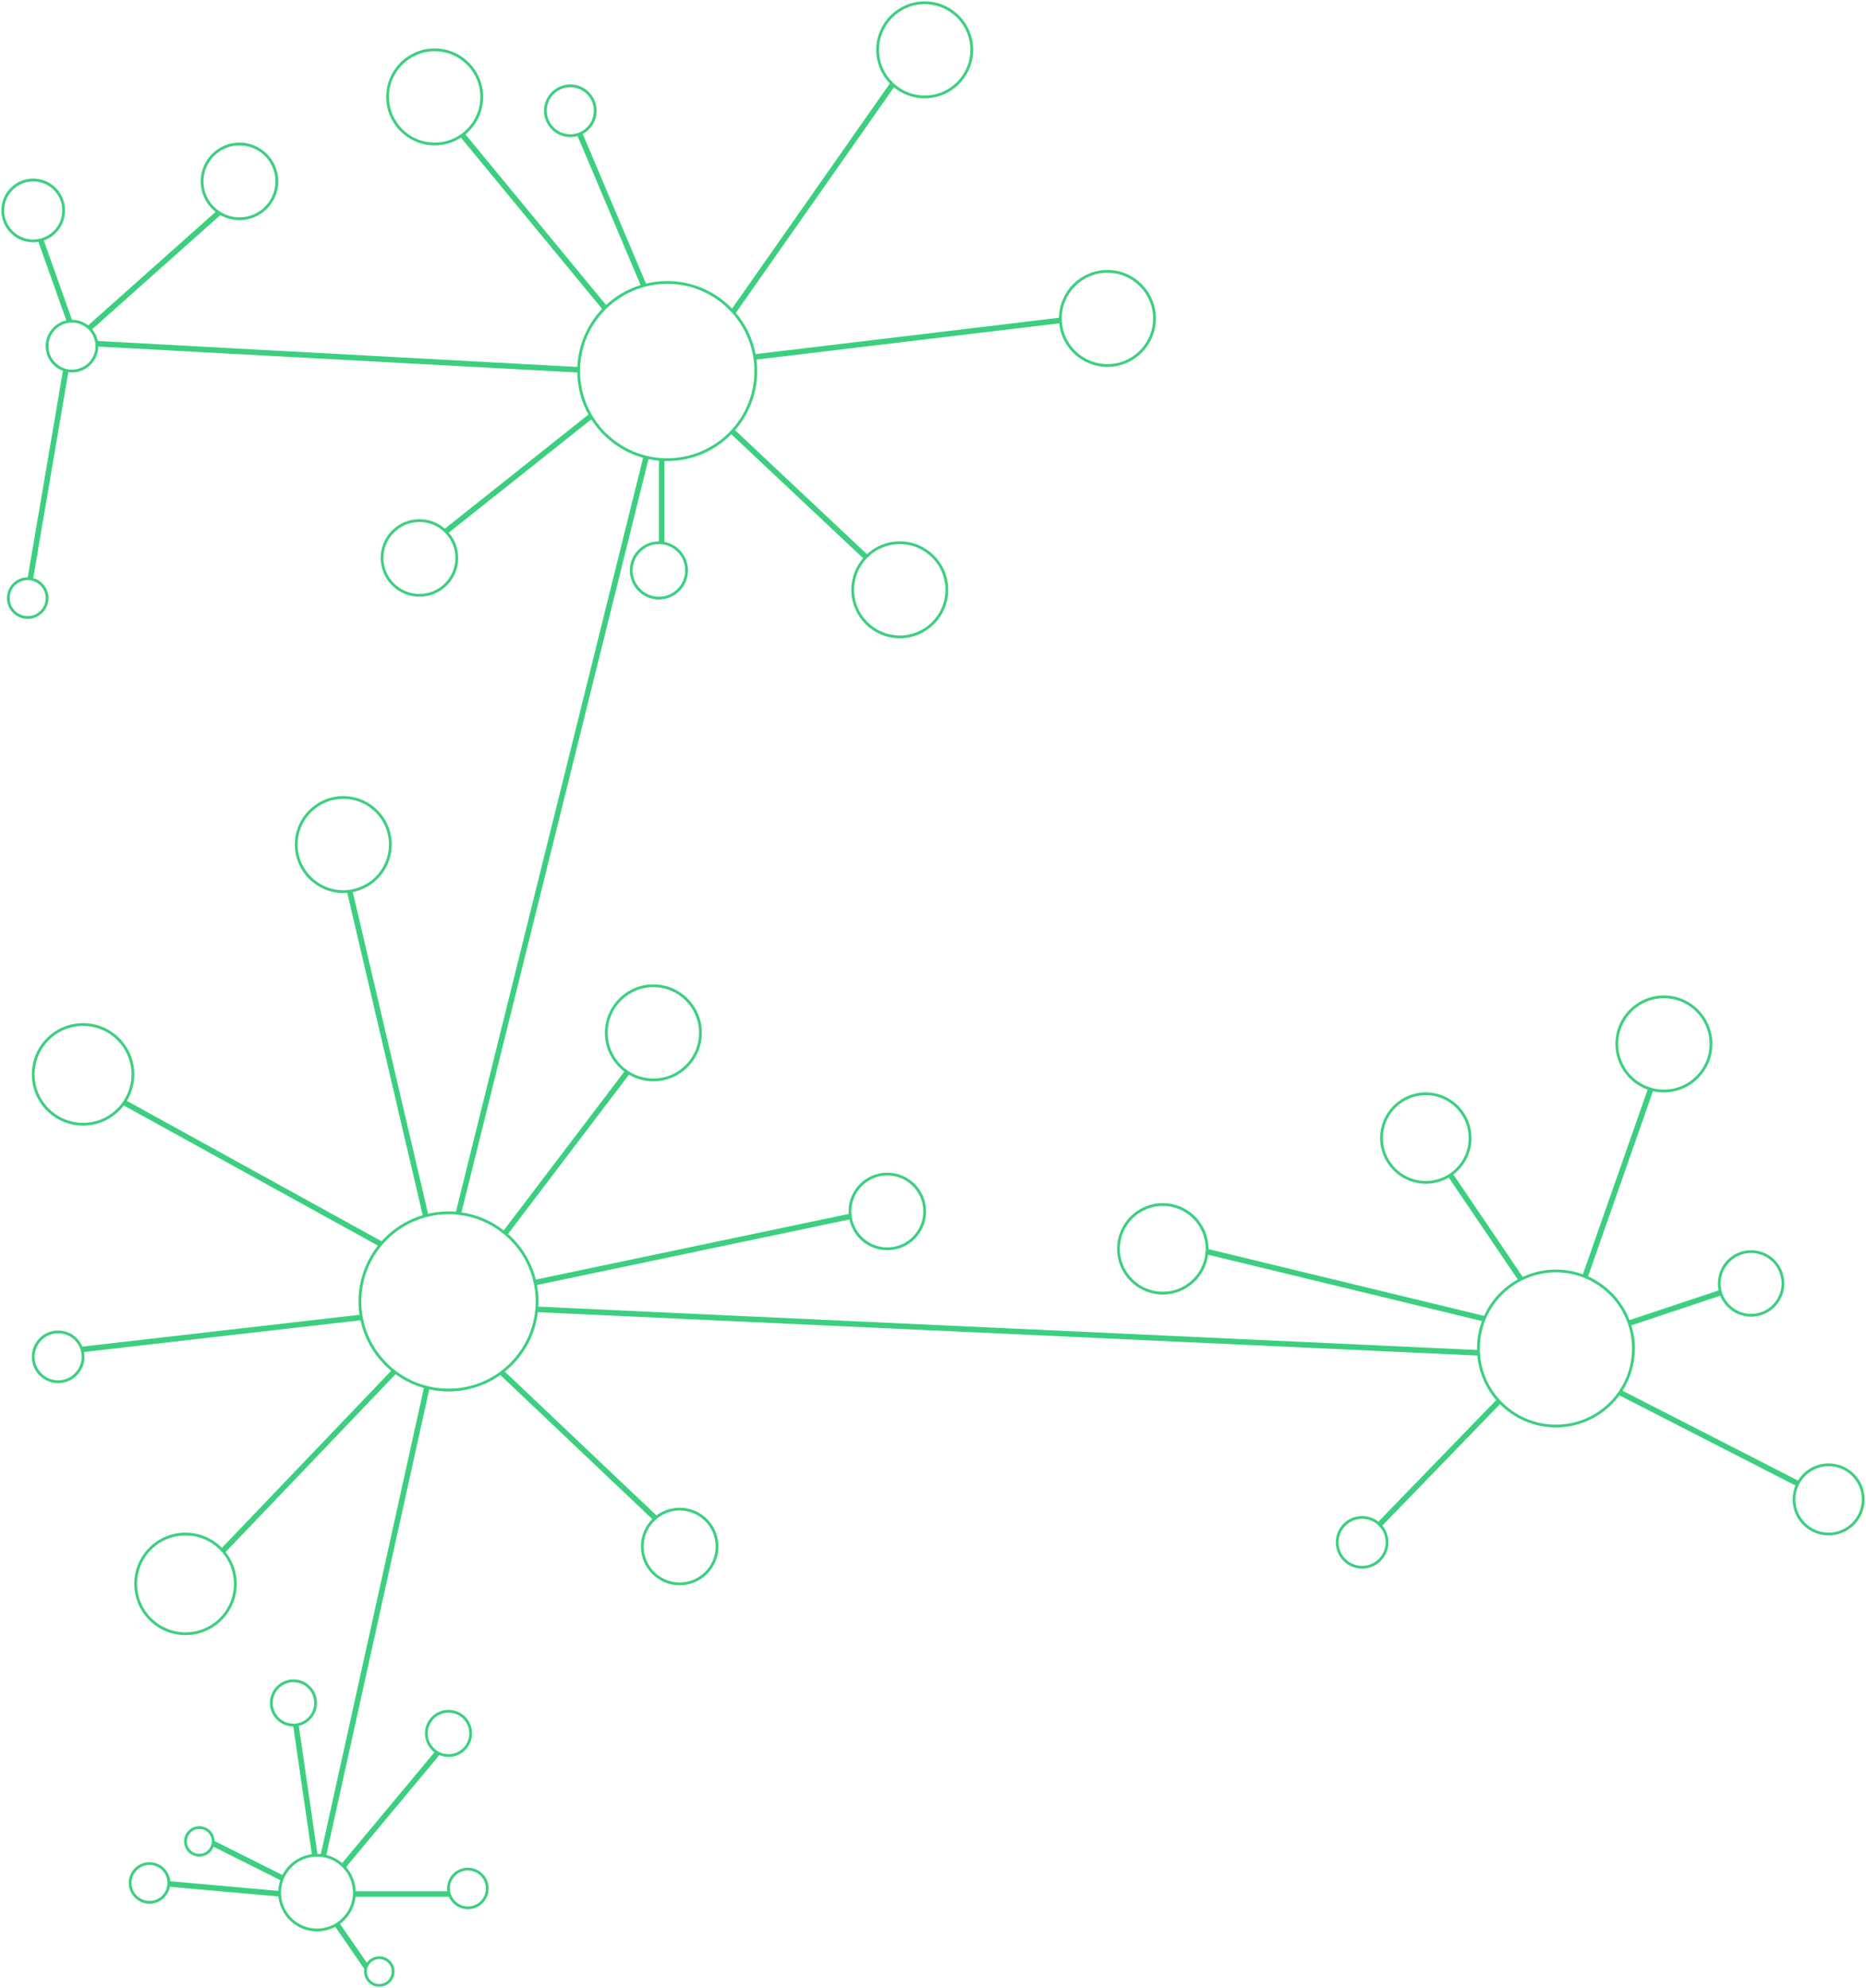 <?xml version="1.0" encoding="UTF-8" standalone="no"?>
<?xml-stylesheet type="text/css" href="../../css/svg-styles.css" ?>
<!-- <svg viewBox="0 0 444 1016" version="1.1" xmlns="http://www.w3.org/2000/svg" xmlns:xlink="http://www.w3.org/1999/xlink">
 --><svg  viewBox="0 0 674 718" version="1.1" xmlns="http://www.w3.org/2000/svg" xmlns:xlink="http://www.w3.org/1999/xlink" xmlns:sketch="http://www.bohemiancoding.com/sketch/ns">
    <!-- Generator: Sketch 3.4 (15588) - http://www.bohemiancoding.com/sketch -->
    <title>Line</title>
    <desc>Created with Sketch.</desc>
    <defs></defs>
    <g id="Page-1" stroke="none" stroke-width="1" fill="none" fill-rule="evenodd" sketch:type="MSPage">
        <path d="M193.915,472.357 C193.971,471.579 194,470.793 194,470 C194,467.837 193.785,465.723 193.376,463.68 L307.195,439.802 C308.288,446.161 313.829,451 320.5,451 C327.956,451 334,444.956 334,437.5 C334,430.044 327.956,424 320.5,424 C313.044,424 307,430.044 307,437.5 C307,437.941 307.021,438.378 307.063,438.808 L193.164,462.703 C191.593,455.967 187.895,450.049 182.816,445.695 L227.048,387.455 C229.648,389.068 232.715,390 236,390 C245.389,390 253,382.389 253,373 C253,363.611 245.389,356 236,356 C226.611,356 219,363.611 219,373 C219,378.745 221.85,383.824 226.213,386.902 L182.046,445.055 C177.555,441.442 172.068,439.016 166.062,438.255 L233.868,165.202 C235.374,165.545 236.921,165.782 238.5,165.904 L238.5,196.012 C238.334,196.004 238.168,196 238,196 C232.477,196 228,200.477 228,206 C228,211.523 232.477,216 238,216 C243.523,216 248,211.523 248,206 C248,200.987 244.311,196.835 239.5,196.112 L239.5,165.965 C239.997,165.988 240.497,166 241,166 C250.093,166 258.3,162.207 264.126,156.118 L312.438,201.546 C309.681,204.568 308,208.587 308,213 C308,222.389 315.611,230 325,230 C334.389,230 342,222.389 342,213 C342,203.611 334.389,196 325,196 C320.383,196 316.197,197.84 313.133,200.827 L264.806,155.385 C269.9,149.717 273,142.221 273,134 C273,132.447 272.889,130.92 272.676,129.426 L383.043,116.213 C383.665,125.036 391.019,132 400,132 C409.389,132 417,124.389 417,115 C417,105.611 409.389,98 400,98 C390.611,98 383,105.611 383,115 C383,115.07 383,115.141 383.001,115.211 L272.518,128.438 C271.495,122.597 268.887,117.302 265.155,113.01 L322.803,30.792 C325.794,33.412 329.711,35 334,35 C343.389,35 351,27.389 351,18 C351,8.611 343.389,1 334,1 C324.611,1 317,8.611 317,18 C317,22.737 318.938,27.022 322.063,30.104 L264.469,112.247 C258.625,105.944 250.273,102 241,102 C238.248,102 235.577,102.347 233.029,103.001 L209.848,48.138 C212.893,46.696 215,43.594 215,40 C215,35.029 210.971,31 206,31 C201.029,31 197,35.029 197,40 C197,44.971 201.029,49 206,49 C207.023,49 208.005,48.829 208.921,48.515 L232.056,103.267 C227.044,104.723 222.54,107.371 218.871,110.885 L167.402,48.447 C171.416,45.338 174,40.471 174,35 C174,25.611 166.389,18 157,18 C147.611,18 140,25.611 140,35 C140,44.389 147.611,52 157,52 C160.559,52 163.862,50.907 166.592,49.037 L218.157,111.591 C212.699,117.154 209.257,124.702 209.014,133.052 L34.894,123.617 C34.613,121.794 33.785,120.151 32.582,118.862 L79.52,77.058 C81.557,78.291 83.946,79 86.5,79 C93.956,79 100,72.956 100,65.5 C100,58.044 93.956,52 86.5,52 C79.044,52 73,58.044 73,65.5 C73,70.031 75.232,74.04 78.656,76.489 L31.858,118.168 C30.284,116.816 28.237,116 26,116 C25.885,116 25.77,116.002 25.655,116.006 L15.176,86.534 C19.703,85.172 23,80.971 23,76 C23,69.925 18.075,65 12,65 C5.925,65 1,69.925 1,76 C1,82.075 5.925,87 12,87 C12.754,87 13.491,86.924 14.202,86.78 L24.628,116.104 C20.309,116.764 17,120.496 17,125 C17,129.028 19.647,132.439 23.296,133.587 L10.439,209.014 C10.294,209.005 10.148,209 10,209 C6.134,209 3,212.134 3,216 C3,219.866 6.134,223 10,223 C13.866,223 17,219.866 17,216 C17,212.624 14.611,209.807 11.431,209.146 L24.269,133.834 C24.829,133.943 25.408,134 26,134 C30.971,134 35,129.971 35,125 C35,124.874 34.997,124.748 34.992,124.623 L209,134.052 C209.009,139.798 210.533,145.188 213.192,149.846 L160.66,191.583 C158.254,189.359 155.036,188 151.5,188 C144.044,188 138,194.044 138,201.5 C138,208.956 144.044,215 151.5,215 C158.956,215 165,208.956 165,201.5 C165,197.942 163.623,194.705 161.374,192.294 L213.707,150.714 C217.97,157.66 224.81,162.855 232.896,164.965 L165.06,438.144 C164.053,438.049 163.032,438 162,438 C159.326,438 156.728,438.328 154.246,438.946 L126.821,321.767 C134.867,320.423 141,313.428 141,305 C141,295.611 133.389,288 124,288 C114.611,288 107,295.611 107,305 C107,314.389 114.611,322 124,322 C124.617,322 125.226,321.967 125.826,321.903 L153.279,439.203 C147.256,440.905 141.955,444.326 137.939,448.903 L45.133,397.75 C46.947,394.941 48,391.593 48,388 C48,378.059 39.941,370 30,370 C20.059,370 12,378.059 12,388 C12,397.941 20.059,406 30,406 C35.988,406 41.292,403.076 44.565,398.579 L137.278,449.681 C132.73,455.207 130,462.285 130,470 C130,471.794 130.148,473.553 130.431,475.267 L29.436,486.857 C28.161,483.436 24.865,481 21,481 C16.029,481 12,485.029 12,490 C12,494.971 16.029,499 21,499 C25.971,499 30,494.971 30,490 C30,489.251 29.909,488.524 29.736,487.829 L130.611,476.253 C132.104,483.793 136.247,490.381 142.029,495.005 L80.16,559.719 C76.874,556.2 72.194,554 67,554 C57.059,554 49,562.059 49,572 C49,581.941 57.059,590 67,590 C76.941,590 85,581.941 85,572 C85,567.614 83.431,563.594 80.824,560.471 L142.824,495.62 C146.034,498.027 149.712,499.844 153.696,500.912 L116.284,670.117 C115.7,670.04 115.105,670 114.5,670 C114.402,670 114.305,670.001 114.207,670.003 L107.367,622.884 C111.134,622.235 114,618.952 114,615 C114,610.582 110.418,607 106,607 C101.582,607 98,610.582 98,615 C98,619.418 101.582,623 106,623 C106.125,623 106.249,622.997 106.373,622.991 L113.205,670.061 C108.338,670.524 104.224,673.572 102.251,677.817 L76.996,665.189 C76.999,665.126 77,665.063 77,665 C77,662.239 74.761,660 72,660 C69.239,660 67,662.239 67,665 C67,667.761 69.239,670 72,670 C74.336,670 76.298,668.398 76.847,666.232 L101.863,678.74 C101.314,680.196 101.01,681.772 101,683.418 L60.998,679.846 C60.916,676.051 57.815,673 54,673 C50.134,673 47,676.134 47,680 C47,683.866 50.134,687 54,687 C57.58,687 60.532,684.313 60.949,680.846 L101.031,684.424 C101.506,691.449 107.355,697 114.5,697 C116.964,697 119.274,696.34 121.263,695.187 L132.116,710.924 C132.04,711.271 132,711.631 132,712 C132,714.761 134.239,717 137,717 C139.761,717 142,714.761 142,712 C142,709.239 139.761,707 137,707 C135.044,707 133.35,708.123 132.528,709.76 L122.109,694.653 C125.408,692.398 127.655,688.718 127.964,684.5 L162.46,684.5 C163.466,687.131 166.015,689 169,689 C172.866,689 176,685.866 176,682 C176,678.134 172.866,675 169,675 C165.134,675 162,678.134 162,682 C162,682.515 162.056,683.017 162.161,683.5 L128,683.5 C128,679.928 126.612,676.679 124.347,674.265 L158.551,633.22 C159.595,633.72 160.765,634 162,634 C166.418,634 170,630.418 170,626 C170,621.582 166.418,618 162,618 C157.582,618 154,621.582 154,626 C154,628.82 155.459,631.299 157.663,632.723 L123.634,673.559 C121.878,671.945 119.693,670.79 117.271,670.285 L154.666,501.156 C157.021,501.708 159.476,502 162,502 C169.011,502 175.495,499.746 180.767,495.922 L236.326,548.596 C233.665,551.061 232,554.586 232,558.5 C232,565.956 238.044,572 245.5,572 C252.956,572 259,565.956 259,558.5 C259,551.044 252.956,545 245.5,545 C242.319,545 239.396,546.1 237.088,547.94 L181.578,495.314 C188.304,490.104 192.897,482.274 193.826,473.354 L534.074,489.058 C534.536,495.407 537.114,501.168 541.106,505.64 L497.919,550.22 C496.337,548.838 494.266,548 492,548 C487.029,548 483,552.029 483,557 C483,561.971 487.029,566 492,566 C496.971,566 501,561.971 501,557 C501,554.655 500.103,552.52 498.634,550.918 L541.786,506.375 C546.882,511.691 554.055,515 562,515 C571.393,515 579.705,510.375 584.784,503.279 L649.16,536.233 C648.416,537.834 648,539.618 648,541.5 C648,548.404 653.596,554 660.5,554 C667.404,554 673,548.404 673,541.5 C673,534.596 667.404,529 660.5,529 C655.834,529 651.766,531.556 649.618,535.344 L585.356,502.448 C588.291,498.02 590,492.71 590,487 C590,483.969 589.519,481.051 588.628,478.318 L621.647,467.311 C623.219,471.789 627.485,475 632.5,475 C638.851,475 644,469.851 644,463.5 C644,457.149 638.851,452 632.5,452 C626.149,452 621,457.149 621,463.5 C621,464.485 621.124,465.441 621.357,466.354 L588.301,477.373 C585.642,470.109 580.059,464.255 572.979,461.234 L596.734,393.46 C598.097,393.813 599.527,394 601,394 C610.389,394 618,386.389 618,377 C618,367.611 610.389,360 601,360 C591.611,360 584,367.611 584,377 C584,384.565 588.941,390.976 595.773,393.181 L572.051,460.858 C568.931,459.658 565.542,459 562,459 C557.641,459 553.515,459.996 549.837,461.773 L524.275,424.039 C528.346,421.138 531,416.379 531,411 C531,402.163 523.837,395 515,395 C506.163,395 499,402.163 499,411 C499,419.837 506.163,427 515,427 C518.099,427 520.993,426.119 523.443,424.593 L548.937,462.227 C543.347,465.181 538.877,469.972 536.331,475.796 L435.992,451.495 C435.997,451.331 436,451.166 436,451 C436,442.163 428.837,435 420,435 C411.163,435 404,442.163 404,451 C404,459.837 411.163,467 420,467 C428.328,467 435.169,460.638 435.93,452.509 L535.943,476.731 C534.689,479.911 534,483.375 534,487 C534,487.353 534.007,487.704 534.019,488.054 L193.915,472.357 Z" id="Line" stroke="#3CCF80" sketch:type="MSShapeGroup"></path>
    </g>
</svg>
